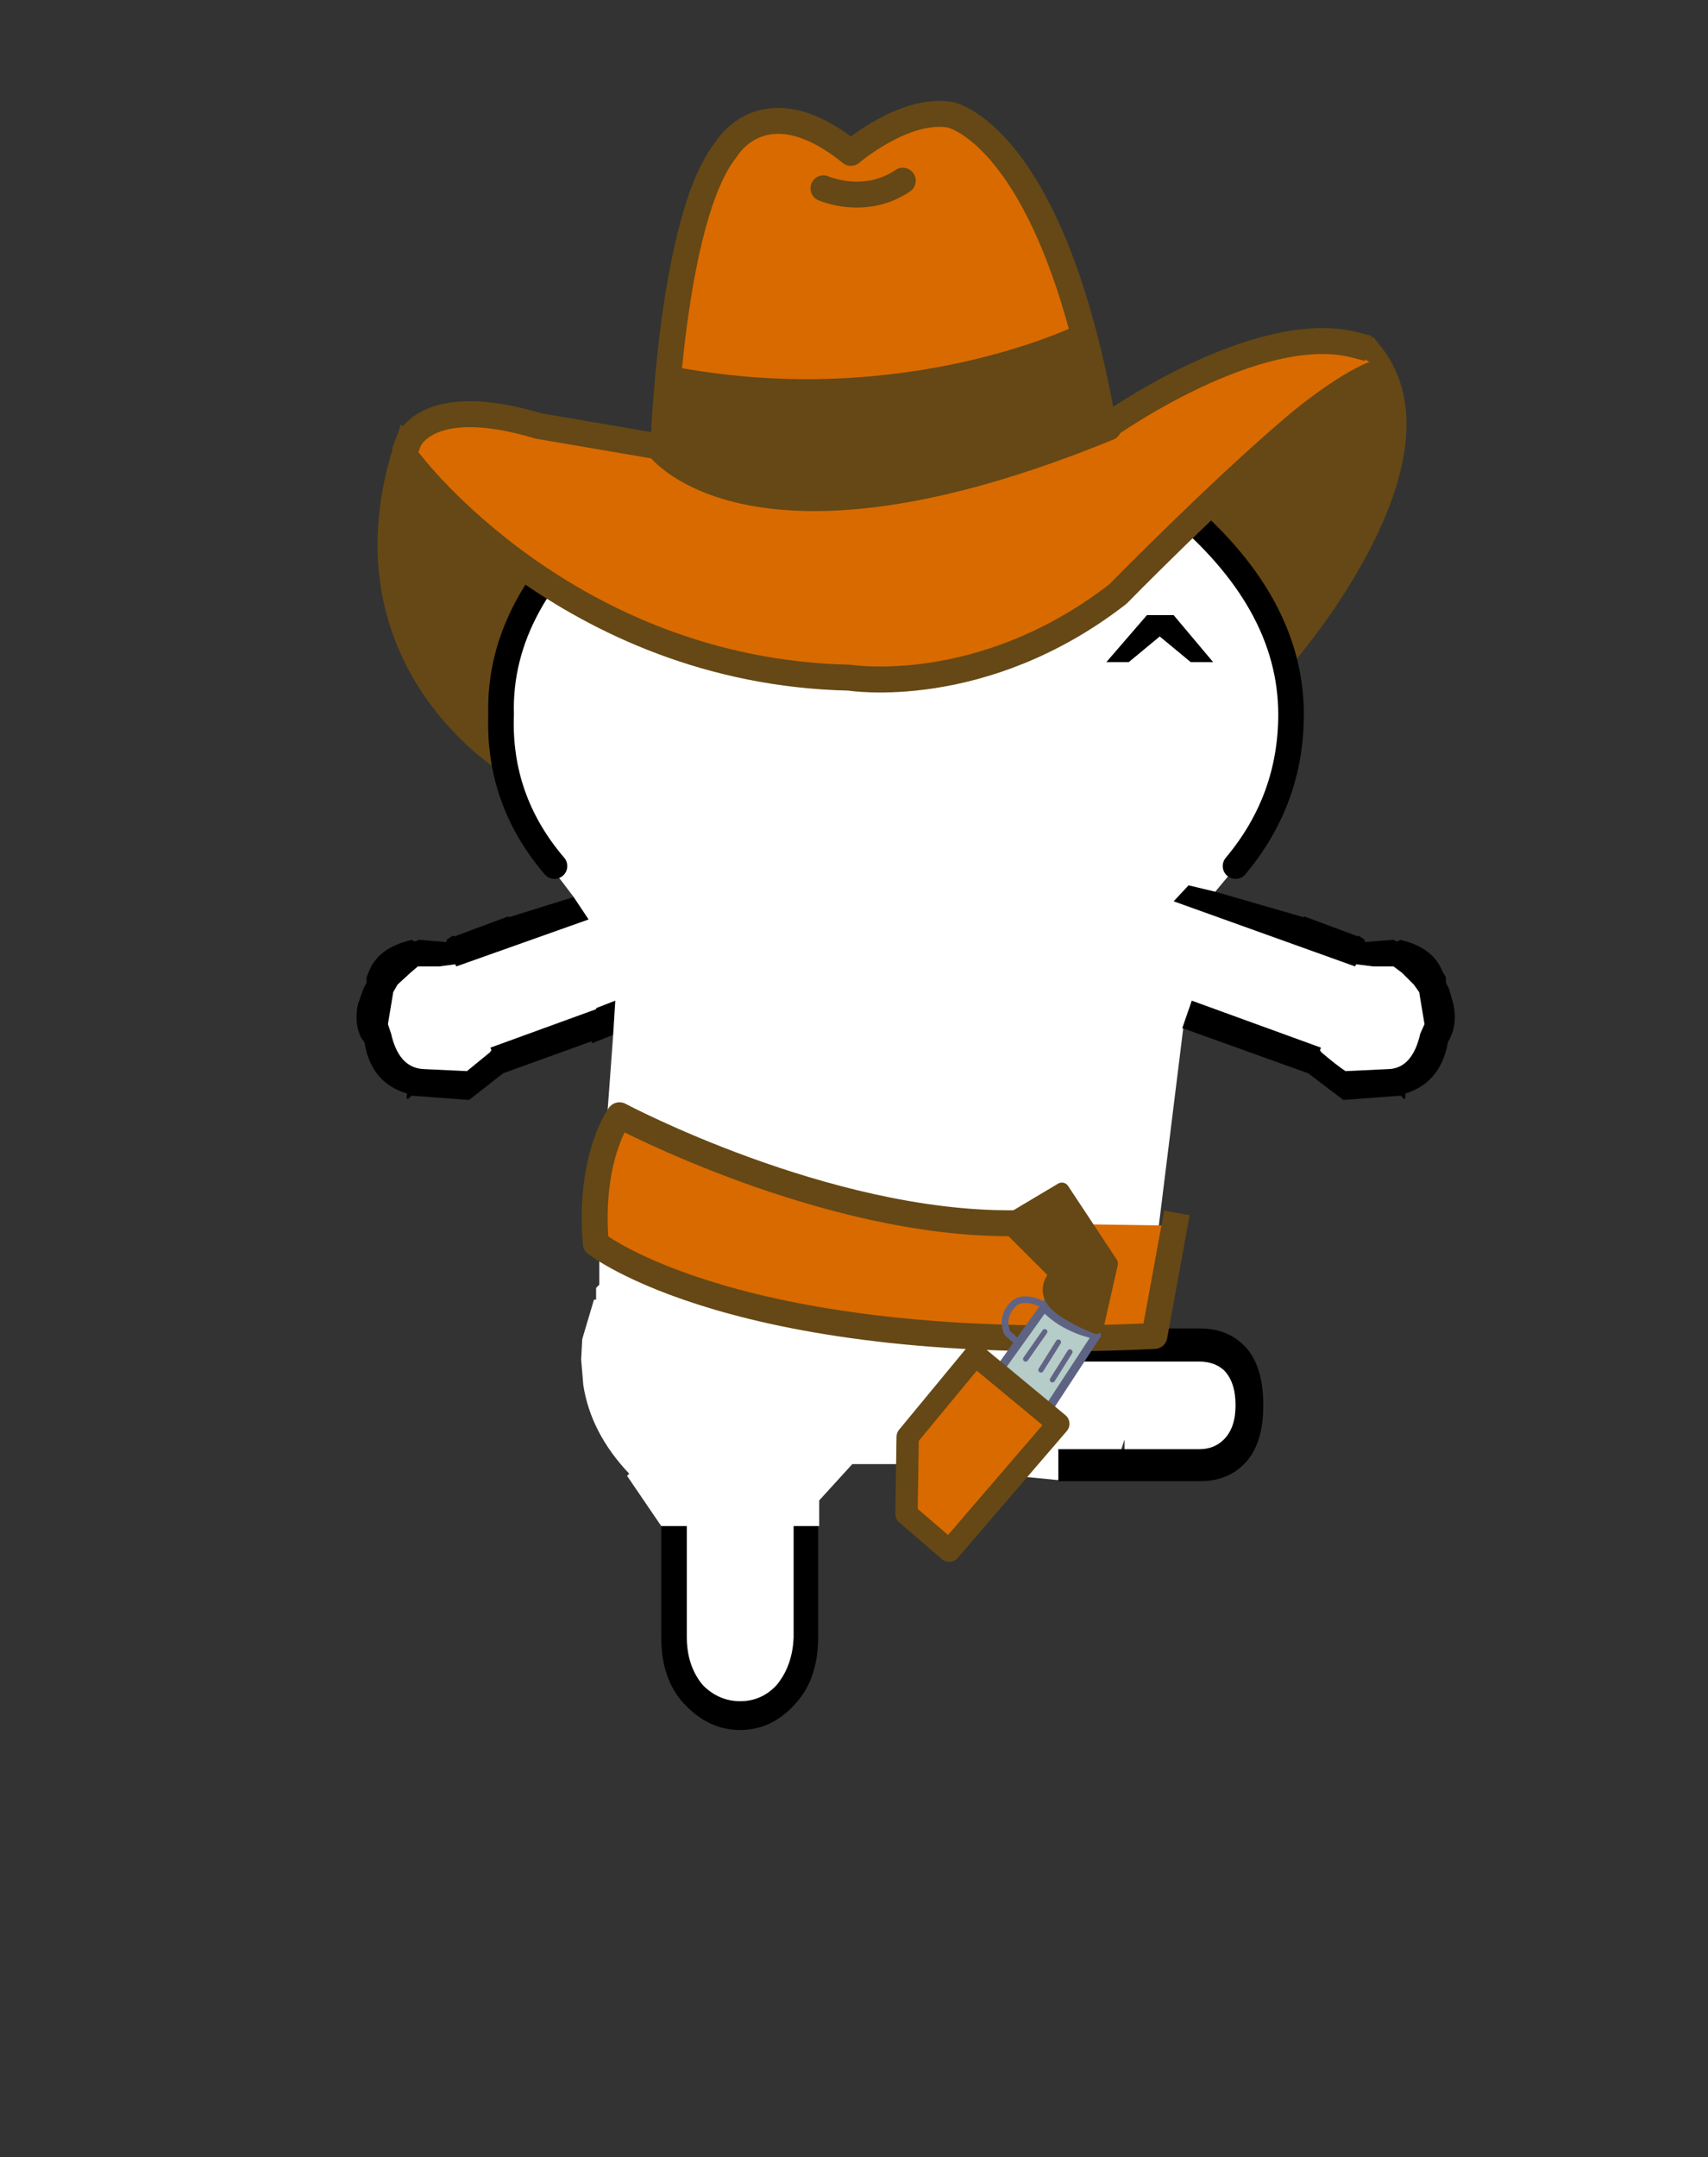<?xml version="1.0" encoding="UTF-8" standalone="no"?>
<svg
   xmlns:dc="http://purl.org/dc/elements/1.1/"
   xmlns:cc="http://creativecommons.org/ns#"
   xmlns:rdf="http://www.w3.org/1999/02/22-rdf-syntax-ns#"
   xmlns:svg="http://www.w3.org/2000/svg"
   xmlns="http://www.w3.org/2000/svg"
   xmlns:xlink="http://www.w3.org/1999/xlink"
   xmlns:sodipodi="http://sodipodi.sourceforge.net/DTD/sodipodi-0.dtd"
   xmlns:inkscape="http://www.inkscape.org/namespaces/inkscape"
   height="202"
   width="160"
   version="1.1"
   id="svg2391"
   sodipodi:docname="back-walking-1.svg"
   inkscape:version="1.0.2-2 (e86c870879, 2021-01-15)">
  <rect width="100%" height="100%" fill="#333333" stroke="none"/>
  <sodipodi:namedview
     pagecolor="#ffffff"
     bordercolor="#666666"
     borderopacity="1"
     objecttolerance="10"
     gridtolerance="10"
     guidetolerance="10"
     inkscape:pageopacity="0"
     inkscape:pageshadow="2"
     inkscape:window-width="2168"
     inkscape:window-height="1313"
     id="namedview2393"
     showgrid="false"
     inkscape:zoom="5.5384615"
     inkscape:cx="80"
     inkscape:cy="91"
     inkscape:window-x="0"
     inkscape:window-y="0"
     inkscape:window-maximized="0"
     inkscape:current-layer="svg2391" />
  <defs
     id="defs2383">
    <path
       d="M 0.7,-0.3 2.55,1.9 H 1.5 L 0.05,0.7 -1.4,1.9 h -1.05 l 1.9,-2.2 H 0.7"
       fill-rule="evenodd"
       transform="translate(2.45,0.3)"
       id="a" />
    <use
       height="2.2"
       width="5"
       xlink:href="#a"
       id="c"
       x="0"
       y="0" />
    <g
       id="b">
      <path
         d="m 15.4,-40.35 4.15,1.2 v -0.05 l 2.55,0.95 v -0.05 l 0.3,0.2 v 0.1 h 0.1 l 1.25,-0.1 q 0.2,0.15 0.3,0 1.55,0.35 2,1.5 l 0.15,0.25 v 0.25 l 0.15,0.3 0.2,0.7 q 0.2,0.9 -0.15,1.6 l -0.1,0.2 q -0.35,1.9 -2,2.4 0.05,0.45 -0.2,0.1 l -2.7,0.2 -1.65,-1.25 -5.85,-2.1 h -0.05 l 0.45,-1.3 6.05,2.2 -0.05,0.15 h 0.05 v 0.05 q 0.7,0.6 1.15,0.9 l 2.1,-0.1 q 1.05,-0.1 1.4,-1.65 l 0.2,-0.45 -0.25,-1.5 -0.25,-0.35 -0.55,-0.55 -0.4,-0.3 H 22.8 l -0.8,-0.1 -0.05,0.1 -8.5,-3.05 0.7,-0.75 1.25,0.3 m -3.1,20.45 h 2.4 q 1.25,0 2.05,0.8 0.9,0.9 0.9,2.8 0,1.85 -0.9,2.75 -0.8,0.8 -2.05,0.8 H 8.05 v -1.5 h 6.6 q 0.7,0 1.15,-0.45 0.55,-0.55 0.55,-1.6 0,-1.1 -0.55,-1.65 -0.45,-0.4 -1.15,-0.4 H 9.25 L 10,-19.9 h 2.3 m -15.5,9.25 v 5.2 q 0,1.95 -1.05,3.1 -1.1,1.25 -2.6,1.25 -1.5,0 -2.65,-1.25 -1.05,-1.15 -1.05,-3.1 v -5.2 h 1.2 v 5.2 q 0,1.35 0.75,2.25 0.75,0.75 1.75,0.75 1,0 1.7,-0.75 0.75,-0.9 0.8,-2.25 v -5.2 h 1.15 m -9.6,-23 -1,0.4 v -0.1 l -4.15,1.5 -1.6,1.25 -2.7,-0.2 q -0.3,0.35 -0.2,-0.1 -1.7,-0.5 -2,-2.4 l -0.15,-0.2 q -0.35,-0.7 -0.15,-1.6 l 0.25,-0.7 0.15,-0.3 v -0.25 l 0.1,-0.25 q 0.45,-1.15 2.05,-1.5 0.05,0.15 0.3,0 l 1.2,0.1 h 0.1 v -0.1 l 0.3,-0.2 0.05,0.05 2.55,-0.95 v 0.05 l 3.05,-0.95 0.7,1.05 -6.2,2.2 -0.05,-0.1 -0.75,0.1 h -1 l -0.35,0.3 -0.6,0.55 -0.2,0.35 -0.25,1.5 0.15,0.45 q 0.35,1.55 1.45,1.65 l 2.1,0.1 1.1,-0.9 v -0.05 h 0.05 l -0.05,-0.15 4.95,-1.8 v -0.05 l 0.9,-0.35 -0.1,1.6"
         fill-rule="evenodd"
         transform="translate(24.8,64.6)"
         id="path2376" />
      <path
         d="m 15.4,-40.35 -1.25,-0.3 -0.7,0.75 8.5,3.05 0.05,-0.1 0.8,0.1 h 0.95 l 0.4,0.3 0.55,0.55 0.25,0.35 0.25,1.5 -0.2,0.45 q -0.35,1.55 -1.4,1.65 l -2.1,0.1 q -0.45,-0.3 -1.15,-0.9 V -32.9 H 20.3 l 0.05,-0.15 -6.05,-2.2 -0.45,1.3 h 0.05 l -1.3,10.5 h 0.05 l -0.05,0.4 V -23 h -0.05 l -0.25,3.1 H 10 l -0.75,1.55 h 5.4 q 0.7,0 1.15,0.4 0.55,0.55 0.55,1.65 0,1.05 -0.55,1.6 -0.45,0.45 -1.15,0.45 h -3.5 V -14.7 L 11,-14.25 H 8.05 v 1.45 l -7.2,-0.7 v -0.05 H -1.6 l -1.55,1.7 v 1.2 h -1.2 v 5.2 q -0.05,1.35 -0.8,2.25 -0.7,0.75 -1.7,0.75 -1,0 -1.75,-0.75 -0.75,-0.9 -0.75,-2.25 v -5.2 h -1.2 l -1.6,-2.35 0.1,-0.1 q -1.8,-1.9 -2.15,-4.15 l -0.1,-1.2 0.05,-0.95 0.55,-1.85 h 0.1 v -0.55 l 0.15,-0.15 v -1.35 h -0.05 l -0.05,-0.8 v -2.05 l -0.2,-0.65 -0.15,-0.45 0.15,-0.4 0.25,-0.5 0.25,-0.75 h 0.1 l 0.35,-4.75 0.1,-1.6 -0.9,0.35 v 0.05 l -4.95,1.8 0.05,0.15 h -0.05 v 0.05 l -1.1,0.9 -2.1,-0.1 q -1.1,-0.1 -1.45,-1.65 l -0.15,-0.45 0.25,-1.5 0.2,-0.35 0.6,-0.55 0.35,-0.3 h 1 l 0.75,-0.1 0.05,0.1 6.2,-2.2 -0.7,-1.05 -1.1,-1.45 h 0.2 q -2.65,-3.1 -2.5,-7.1 -0.15,-5.3 5.35,-9.8 5.5,-5.05 13.15,-5.55 7.6,0.5 13.05,5.55 5.45,4.5 5.45,9.8 0,4 -2.6,7.1 h 0.1 -0.05 l -1,1.2 m -28.1,5.1 0.05,-0.3 -0.05,0.3 m -1.15,13.25 0.05,0.1 -0.05,-0.1 m 3.75,-6.45 -0.05,-0.05 v 0.05 h 0.05"
         fill="#ffffff"
         fill-rule="evenodd"
         transform="translate(24.8,64.6)"
         id="path2378" />
      <path
         d="M 9.25,23.05 Q 6.6,19.95 6.75,15.95 6.6,10.65 12.1,6.15 17.6,1.1 25.25,0.6 q 7.6,0.5 13.05,5.55 5.45,4.5 5.45,9.8 0,4 -2.6,7.1"
         fill="none"
         stroke="#000000"
         stroke-linecap="round"
         stroke-linejoin="round"
         stroke-width="1.2"
         id="path2380" />
    </g>
  </defs>
  <g
     style="clip-rule:evenodd;fill-rule:evenodd;stroke-linecap:square;stroke-linejoin:round;stroke-miterlimit:1.5"
     id="g3095"
     transform="translate(0.3,8)">
    <g
       id="hat2">
        <path
   d="m 37.413,34.778 10.285,9.714 9.286,5.143 5.857,2.714 7.714,2.857 h 6.286 l 12.286,-0.428 7,-2.572 8.428,-4.571 12.429,-12.429 8,-6 3.714,-3.143 1.143,7.286 -1.286,4.857 c 1.056,4.24 -3.103,7.704 -4.571,9 l -4.286,5.143 -72.428,9.714 -5.429,-3.857 -2.286,-4.285 -1.857,-5.143 -1,-5 z"
   style="fill:#654815"
   id="path2958" />

        <path
   d="m 120.127,53.063 c 0,0 15.714,-18.142 8,-27.857"
   style="fill:none;stroke:#654815;stroke-width:2.4px"
   id="path2960" />

        <path
   d="m 46.984,63.063 c 0,0 -15.857,-9.784 -9,-29.749"
   style="fill:none;stroke:#654815;stroke-width:2.4px;stroke-linecap:butt"
   id="path2962" />

    </g>
    <g
       transform="matrix(2,0,0,2,82.741,156.2)"
       id="g2979">
        <g
   id="b-9"
   transform="translate(-24.8,-64.6)">
            <g
   transform="translate(24.8,64.6)"
   id="g2967">
                <path
   d="m 15.4,-40.35 4.15,1.2 v -0.05 l 2.55,0.95 v -0.05 l 0.3,0.2 v 0.1 h 0.1 l 1.25,-0.1 c 0.133,0.1 0.233,0.1 0.3,0 1.033,0.233 1.7,0.733 2,1.5 l 0.15,0.25 v 0.25 l 0.15,0.3 0.2,0.7 c 0.133,0.6 0.083,1.133 -0.15,1.6 l -0.1,0.2 c -0.233,1.267 -0.9,2.067 -2,2.4 0.033,0.3 -0.033,0.333 -0.2,0.1 l -2.7,0.2 -1.65,-1.25 -5.85,-2.1 h -0.05 l 0.45,-1.3 6.05,2.2 -0.05,0.15 h 0.05 v 0.05 c 0.467,0.4 0.85,0.7 1.15,0.9 l 2.1,-0.1 c 0.7,-0.067 1.167,-0.617 1.4,-1.65 l 0.2,-0.45 -0.25,-1.5 -0.25,-0.35 -0.55,-0.55 -0.4,-0.3 H 22.8 l -0.8,-0.1 -0.05,0.1 -8.5,-3.05 0.7,-0.75 1.25,0.3 m -3.1,20.45 h 2.4 c 0.833,0 1.517,0.267 2.05,0.8 0.6,0.6 0.9,1.533 0.9,2.8 0,1.233 -0.3,2.15 -0.9,2.75 -0.533,0.533 -1.217,0.8 -2.05,0.8 H 8.05 v -1.5 h 6.6 c 0.467,0 0.85,-0.15 1.15,-0.45 0.367,-0.367 0.55,-0.9 0.55,-1.6 0,-0.733 -0.183,-1.283 -0.55,-1.65 -0.3,-0.267 -0.683,-0.4 -1.15,-0.4 H 9.25 L 10,-19.9 h 2.3 m -15.5,9.25 v 5.2 c 0,1.3 -0.35,2.333 -1.05,3.1 -0.733,0.833 -1.6,1.25 -2.6,1.25 -1,0 -1.883,-0.417 -2.65,-1.25 -0.7,-0.767 -1.05,-1.8 -1.05,-3.1 v -5.2 h 1.2 v 5.2 c 0,0.9 0.25,1.65 0.75,2.25 0.5,0.5 1.083,0.75 1.75,0.75 0.667,0 1.233,-0.25 1.7,-0.75 0.5,-0.6 0.767,-1.35 0.8,-2.25 v -5.2 h 1.15 m -9.6,-23 -1,0.4 v -0.1 l -4.15,1.5 -1.6,1.25 -2.7,-0.2 c -0.2,0.233 -0.267,0.2 -0.2,-0.1 -1.133,-0.333 -1.8,-1.133 -2,-2.4 l -0.15,-0.2 c -0.233,-0.467 -0.283,-1 -0.15,-1.6 l 0.25,-0.7 0.15,-0.3 v -0.25 l 0.1,-0.25 c 0.3,-0.767 0.983,-1.267 2.05,-1.5 0.033,0.1 0.133,0.1 0.3,0 l 1.2,0.1 h 0.1 v -0.1 l 0.3,-0.2 0.05,0.05 2.55,-0.95 v 0.05 l 3.05,-0.95 0.7,1.05 -6.2,2.2 -0.05,-0.1 -0.75,0.1 h -1 l -0.35,0.3 -0.6,0.55 -0.2,0.35 -0.25,1.5 0.15,0.45 c 0.233,1.033 0.717,1.583 1.45,1.65 l 2.1,0.1 1.1,-0.9 v -0.05 h 0.05 l -0.05,-0.15 4.95,-1.8 v -0.05 l 0.9,-0.35 -0.1,1.6"
   id="path2965" />

            </g>

            <g
   transform="translate(24.8,64.6)"
   id="g2971">
                <path
   d="m 15.4,-40.35 -1.25,-0.3 -0.7,0.75 8.5,3.05 0.05,-0.1 0.8,0.1 h 0.95 l 0.4,0.3 0.55,0.55 0.25,0.35 0.25,1.5 -0.2,0.45 c -0.233,1.033 -0.7,1.583 -1.4,1.65 l -2.1,0.1 c -0.3,-0.2 -0.683,-0.5 -1.15,-0.9 V -32.9 H 20.3 l 0.05,-0.15 -6.05,-2.2 -0.45,1.3 h 0.05 l -1.3,10.5 h 0.05 l -0.05,0.4 V -23 h -0.05 l -0.25,3.1 H 10 l -0.75,1.55 h 5.4 c 0.467,0 0.85,0.133 1.15,0.4 0.367,0.367 0.55,0.917 0.55,1.65 0,0.7 -0.183,1.233 -0.55,1.6 -0.3,0.3 -0.683,0.45 -1.15,0.45 h -3.5 V -14.7 L 11,-14.25 H 8.05 v 1.45 l -7.2,-0.7 v -0.05 H -1.6 l -1.55,1.7 v 1.2 h -1.2 v 5.2 c -0.033,0.9 -0.3,1.65 -0.8,2.25 -0.467,0.5 -1.033,0.75 -1.7,0.75 -0.667,0 -1.25,-0.25 -1.75,-0.75 -0.5,-0.6 -0.75,-1.35 -0.75,-2.25 v -5.2 h -1.2 l -1.6,-2.35 0.1,-0.1 c -1.2,-1.267 -1.917,-2.65 -2.15,-4.15 l -0.1,-1.2 0.05,-0.95 0.55,-1.85 h 0.1 v -0.55 l 0.15,-0.15 v -1.35 h -0.05 l -0.05,-0.8 v -2.05 l -0.2,-0.65 -0.15,-0.45 0.15,-0.4 0.25,-0.5 0.25,-0.75 h 0.1 l 0.35,-4.75 0.1,-1.6 -0.9,0.35 v 0.05 l -4.95,1.8 0.05,0.15 h -0.05 v 0.05 l -1.1,0.9 -2.1,-0.1 c -0.733,-0.067 -1.217,-0.617 -1.45,-1.65 l -0.15,-0.45 0.25,-1.5 0.2,-0.35 0.6,-0.55 0.35,-0.3 h 1 l 0.75,-0.1 0.05,0.1 6.2,-2.2 -0.7,-1.05 -1.1,-1.45 h 0.2 c -1.767,-2.067 -2.6,-4.433 -2.5,-7.1 -0.1,-3.533 1.683,-6.8 5.35,-9.8 3.667,-3.367 8.05,-5.217 13.15,-5.55 5.067,0.333 9.417,2.183 13.05,5.55 3.633,3 5.45,6.267 5.45,9.8 0,2.667 -0.867,5.033 -2.6,7.1 h 0.1 -0.05 l -1,1.2 m -28.1,5.1 0.05,-0.3 -0.05,0.3 m -1.15,13.25 0.05,0.1 -0.05,-0.1 m 3.75,-6.45 -0.05,-0.05 v 0.05 h 0.05"
   style="fill:#ffffff"
   id="path2969" />

            </g>

            <path
   d="m 9.25,23.05 c -1.767,-2.067 -2.6,-4.433 -2.5,-7.1 -0.1,-3.533 1.683,-6.8 5.35,-9.8 3.667,-3.367 8.05,-5.217 13.15,-5.55 5.067,0.333 9.417,2.183 13.05,5.55 3.633,3 5.45,6.267 5.45,9.8 0,2.667 -0.867,5.033 -2.6,7.1"
   style="fill:none;fill-rule:nonzero;stroke:#000000;stroke-width:1.2px;stroke-linecap:round;stroke-miterlimit:4"
   id="path2973" />

        </g>

        <g
   id="a-1"
   transform="translate(12.75,-53)">
            <path
   d="M 0.7,-0.3 2.55,1.9 H 1.5 L 0.05,0.7 -1.4,1.9 h -1.05 l 1.9,-2.2 H 0.7"
   id="path2976" />

        </g>

    </g>
    <g
       id="belt"
       transform="translate(0,12)">
        <path
   d="M 94.508,94.546 C 76.952,94.658 57.73,84.435 57.73,84.435 c 0,0 -2.889,3.889 -2.222,12 0,0 13.222,10.556 52.333,8.667 l 1.889,-10.333"
   style="fill:#d96a00;stroke:#654815;stroke-width:2.43px;stroke-linecap:butt"
   id="path2981" />

    </g>
    <g
       id="gun"
       transform="matrix(2,0,0,2,82.641,156.2)">
        <g
   transform="matrix(0.5,0,0,0.5,-41.321,-72.1)"
   id="g2986">
            <path
   d="m 97.88,102.449 c 0,0 -2.202,-1.536 -3.38,-0.205 -1.177,1.331 -0.409,2.611 -0.409,2.611 l 0.973,0.87"
   style="fill:none;stroke:#5f6486;stroke-width:0.62px;stroke-linecap:round"
   id="path2984" />

        </g>

        <g
   transform="matrix(0.5,0,0,0.5,-41.321,-72.1)"
   id="g2990">
            <path
   d="m 97.624,102.244 -4.25,5.939 4.608,3.635 4.454,-6.809 c 0,0 -2.56,-0.41 -4.454,-2.151"
   style="fill:#b5ccc8;stroke:#5e6383;stroke-width:0.8px"
   id="path2988" />

        </g>

        <g
   transform="matrix(0.5,0,0,0.5,-41.321,-72.1)"
   id="g2994">
            <path
   d="m 99.928,106.596 -1.639,2.611"
   style="fill:none;stroke:#616485;stroke-width:0.49px;stroke-linecap:round"
   id="path2992" />

        </g>

        <g
   transform="matrix(0.5,0,0,0.5,-41.321,-72.1)"
   id="g2998">
            <path
   d="m 98.852,105.674 -1.638,2.611"
   style="fill:none;stroke:#616485;stroke-width:0.49px;stroke-linecap:round"
   id="path2996" />

        </g>

        <g
   transform="matrix(0.5,0,0,0.5,-41.321,-72.1)"
   id="g3002">
            <path
   d="m 97.572,104.701 -1.792,2.56"
   style="fill:none;stroke:#616485;stroke-width:0.49px;stroke-linecap:round"
   id="path3000" />

        </g>

        <g
   transform="matrix(0.5,0,0,0.5,-41.321,-72.1)"
   id="g3006">
            <path
   d="m 91.063,106.88 7.778,6.444 -10.222,11.889 -4,-3.444 0.111,-7.223 6.333,-7.666"
   style="fill:#d96a00;stroke:#654815;stroke-width:2.09px"
   id="path3004" />

        </g>

        <g
   transform="matrix(0.5,0,0,0.5,-41.321,-72.1)"
   id="g3010">
            <path
   d="m 93.952,94.546 5.223,-3.111 4.555,6.889 -1.333,5.889 c 0,0 -3.111,-1.222 -4,-2.444 -0.889,-1.223 0.333,-2.445 0.333,-2.445 z"
   style="fill:#654815;stroke:#654815;stroke-width:1.39px"
   id="path3008" />

        </g>

    </g>
    <g
       id="hat"
       transform="matrix(2,0,0,2,82.641,156.2)">
        <g
   transform="matrix(0.5,0,0,0.5,-41.321,-78.1)"
   id="g3015">
            <path
   d="m 37.984,36.492 13.286,10.429 9.571,5 13.429,3.428 13.714,-0.571 8,-2.715 9.286,-5.285 8,-8 7.143,-7.429 5.428,-3.286 2.429,-2 -3.429,-2 -10.857,2 -11.143,6.143 -2.714,-12.714 -2.714,-7.286 -4.572,-6.285 -4.714,-3.572 -6,1.714 -2,2 -5.857,-2 -4.429,0.143 -2.428,2.143 -2.572,7.572 -2.571,13.285 -1,6.715 -14.572,-2.572 H 41.27 l -3.286,1.572 v 3.571"
   style="fill:#d96a00"
   id="path3013" />

        </g>

        <g
   transform="matrix(0.5,0,0,0.5,-41.321,-78.1)"
   id="g3019">
            <path
   d="m 62.413,28.063 -0.858,6.572 4,2.143 5.143,1.714 5.286,0.571 5,-0.285 5,-1 7.571,-2.143 10.286,-2.714 -0.857,-2.715 -1.429,-5.143 -0.428,-1.285 -10.714,3.285 -11.858,1.572 -12,-0.714 -3.857,-1.143 z"
   style="fill:#654815"
   id="path3017" />

        </g>

        <g
   transform="matrix(0.5,0,0,0.5,-41.321,-78.1)"
   id="g3023">
            <path
   d="m 37.984,33.314 c 0,0 1.714,-4.571 12.143,-1.428 l 11.714,2 c 0,0 0.714,-21.429 5.857,-27.858 0,0 3.572,-6.285 11.715,0.286 0,0 5,-4.286 9.285,-3.571 0,0 9.286,1.714 14.143,27.857 l 0.429,1.428 c 0,0 14.143,-10.142 23.428,-7.714"
   style="fill:none;stroke:#654815;stroke-width:2.43px"
   id="path3021" />

        </g>

        <g
   transform="matrix(0.5,0,0,0.5,-41.321,-78.1)"
   id="g3027">
            <path
   d="m 38.127,35.314 c 0,0 14.714,19.572 41.143,20.143 0,0 12.428,2.035 25.143,-7.822 0,0 9.185,-9.375 16.386,-15.515 3.585,-3.055 6.57,-4.772 7.899,-5.199"
   style="fill:none;stroke:#654815;stroke-width:2.43px;stroke-linecap:round"
   id="path3025" />

        </g>

        <g
   transform="matrix(0.5,0,0,0.5,-41.321,-78.1)"
   id="g3031">
            <path
   d="m 76.841,9.635 c 0,0 3.857,1.714 7.429,-0.714"
   style="fill:none;stroke:#654815;stroke-width:2.43px;stroke-linecap:round"
   id="path3029" />

        </g>

        <g
   transform="matrix(0.5,0,0,0.5,-41.321,-78.1)"
   id="g3035">
            <path
   d="m 61.413,33.886 c 0,0 8.714,11.857 42.142,-1.858"
   style="fill:#654815;stroke:#654815;stroke-width:2.43px;stroke-linecap:round"
   id="path3033" />

        </g>

        <g
   transform="matrix(0.5,0,0,0.5,-41.321,-78.1)"
   id="g3039">
            <path
   d="m 100.984,23.6 c 0,0 -16.286,8 -38,4"
   style="fill:none;stroke:#654815;stroke-width:2.43px;stroke-linecap:round"
   id="path3037" />

        </g>

    </g>
  </g>
</svg>
